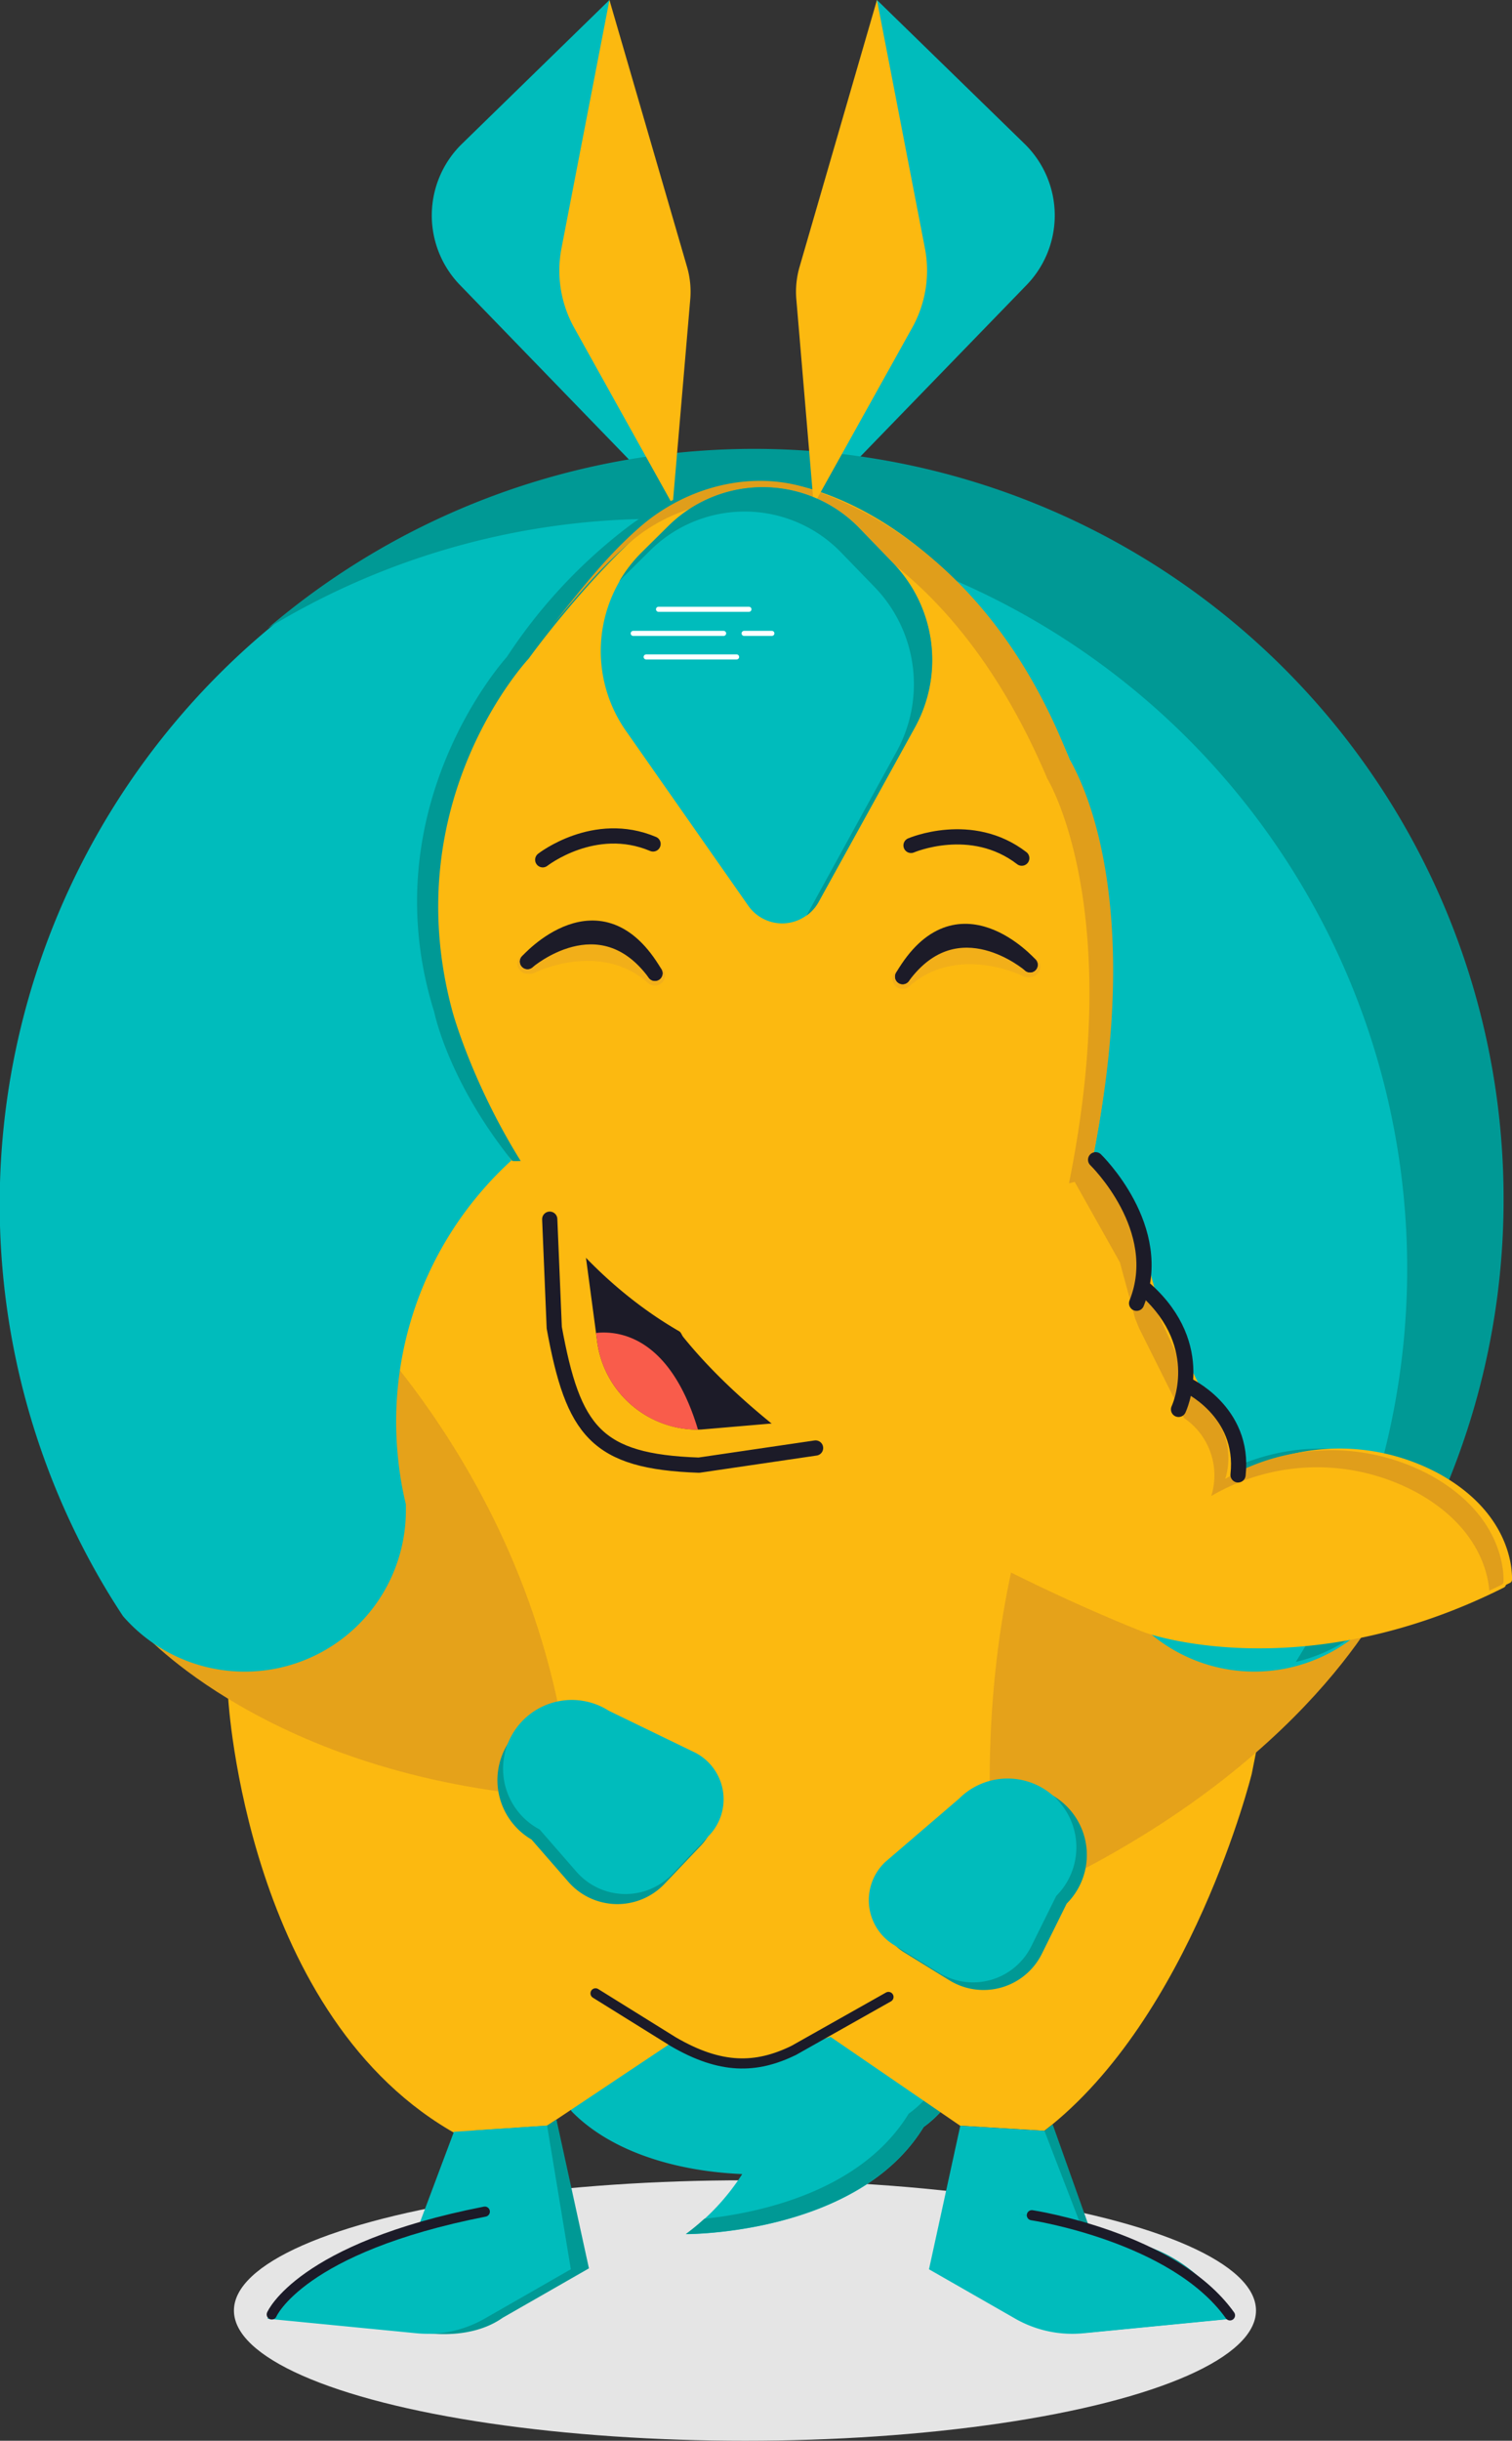 <svg xmlns="http://www.w3.org/2000/svg" viewBox="0 0 298.09 480.95"><rect x="0" y="0" width="298.09" height="480.95" fill="#333333" stroke="none"/><defs><style>.cls-1{fill:#e5e5e5;}.cls-2{fill:#00bcbc;}.cls-3{fill:#009995;}.cls-4{fill:#fcb910;}.cls-5{fill:#e5a21a;}.cls-6{fill:#1c1b28;}.cls-7{fill:#e09e1b;}.cls-10,.cls-11,.cls-12,.cls-13,.cls-8{fill:none;stroke-linecap:round;}.cls-10,.cls-11,.cls-8{stroke:#1c1b28;}.cls-10,.cls-13,.cls-8{stroke-linejoin:round;}.cls-8{stroke-width:2px;}.cls-9{fill:#f95c4b;}.cls-10,.cls-11{stroke-width:3px;}.cls-11,.cls-12{stroke-miterlimit:10;}.cls-12{stroke:#fff;}.cls-13{stroke:#f2af19;stroke-width:4px;}</style></defs><g id="Capa_2" data-name="Capa 2"><g id="Capa_2-2" data-name="Capa 2"><ellipse class="cls-1" cx="146.87" cy="455.29" rx="100.75" ry="25.66"/><path class="cls-2" d="M112.66,416c7.08,7.32,19.22,11.78,33.67,12.4a44.36,44.36,0,0,1-11.09,11.84s33.78.24,46.86-21.1a23.08,23.08,0,0,0,3.27-2.9l5.35-14.85L185,374.44l-60.24-5.17L103,395.11Z"/><path class="cls-3" d="M185,374.44l-2.44-.21,5.2,24.53-5.35,14.85a22.48,22.48,0,0,1-3.27,2.9c-9.47,15.46-29.79,19.59-40.28,20.7a45.81,45.81,0,0,1-3.64,3s33.78.24,46.86-21.1a23.08,23.08,0,0,0,3.27-2.9l5.35-14.85Z"/><path class="cls-4" d="M45,334.77s3.59,63.17,45.54,86.06l15.83-.95,26.33-17.57,13.92,4.5,17.11-5.45,25.57,17.52,16.59,1c29-22.34,40.89-70.34,40.89-70.34l15.56-78.41-84.59-66.77L95.08,206,46.84,269.7Z"/><path class="cls-5" d="M109.33,354.17c-56.48-4.26-81.53-32.81-81.53-32.81L53.66,244.5S98,276.77,110.26,337"/><path class="cls-5" d="M195.17,356.4c-1.4-61.77,22.66-91.83,22.66-91.83l56.54,48s-13.8,32.26-64.43,57.66"/><path class="cls-6" d="M157.16,280.07l-18.94,1.62a20,20,0,0,1-20.44-17l-2.69-20.08,27.63-1.76,14.13,24.22Z"/><path class="cls-2" d="M132.62,99.45,90.68,56.16a19.7,19.7,0,0,1,.39-27.81L120.15,0"/><path class="cls-2" d="M172.89,0,202,28.35a19.7,19.7,0,0,1,.39,27.81L160.42,99.45"/><path class="cls-2" d="M295.48,237.27A147.07,147.07,0,0,1,277,308.92q-2.81,5.06-6,9.85a31.78,31.78,0,0,1-55.49-21.15c0-.51,0-1,0-1.52a69.21,69.21,0,0,0,1.35-7.81,68.26,68.26,0,0,0,.48-8.13,69.62,69.62,0,1,0-138.8,7.78,66.19,66.19,0,0,0,1.48,8.5c0,.39,0,.79,0,1.18a31.78,31.78,0,0,1-55.77,20.84q-2.94-4.44-5.54-9.1a147.75,147.75,0,1,1,276.73-72.09Z"/><path class="cls-3" d="M296.43,236.19a147.07,147.07,0,0,1-18.5,71.65q-2.81,5.06-6,9.85a31.67,31.67,0,0,1-16.46,9.79q1.8-2.88,3.45-5.86A147.78,147.78,0,0,0,52.83,123.77a147.74,147.74,0,0,1,243.6,112.42Z"/><path class="cls-4" d="M132.62,99.45,136.08,59a17.53,17.53,0,0,0-.63-6.4L120.15,0l-9.46,48.94a23.14,23.14,0,0,0,2.5,15.62Z"/><path class="cls-4" d="M282.65,291.32a41.29,41.29,0,0,0-40.56.65,13.67,13.67,0,0,0-5.39-15.38l-8.86-17.72-.76-1.88-3-11.05-8.91-15.86-1.13.27c10.92-54-3.75-78.86-4.38-79.9,0,0,0,0,0-.08-14.78-34.72-35.75-48.25-50.06-52.87a34.21,34.21,0,0,0-33,6.94C113.85,115.54,103,130.63,103,130.63s-26.38,28-15,69.69c0,0,11.4,42.06,45.89,62,.4.23.51.76.8,1.12,27.45,34,91.07,58.27,91.07,58.27s30.82,11.16,70.75-8.9a.71.71,0,0,0,.38-.59C297,310,296.58,299,282.65,291.32Z"/><path class="cls-3" d="M280.17,290.44a41.28,41.28,0,0,0-40.57.66,13.67,13.67,0,0,0-5.38-15.38L225.35,258l-.76-1.87-3-11.05-8.91-15.87-1.13.28c10.93-54-3.74-78.87-4.37-79.91a.25.25,0,0,1,0-.07c-14.79-34.73-35.75-48.25-50.06-52.88-11.42-3.69-23.32-.18-33,6.94a103.5,103.5,0,0,0-24.2,25.89s-27,29.51-14.3,70c0,0,2.63,13.39,15.3,29.23.25.31,3.2-.15,3.46.16,7,8.4,14.42,17.47,27.68,26.72.38.26,5.3,2.43,5.59,2.79,27.44,34,86.72,60,86.72,60s29.84,13.63,69.76-6.44a.69.69,0,0,0,.39-.59C294.54,309.08,294.1,298.17,280.17,290.44Z"/><path class="cls-4" d="M283.78,290.44a41.28,41.28,0,0,0-40.57.66,13.67,13.67,0,0,0-5.38-15.38L229,258l-.76-1.87-3-11.05-8.91-15.87-1.13.28c10.93-54-3.74-78.87-4.37-79.91a.25.25,0,0,1,0-.07c-14.79-34.73-35.75-48.25-50.06-52.88a34.22,34.22,0,0,0-33,6.94c-12.71,11.11-23.53,26.2-23.53,26.2s-26.37,28-15,69.68c0,0,11.41,42.06,45.9,62,.39.23.51.76.8,1.11,27.44,34,91.06,58.28,91.06,58.28S257.78,332,297.7,311.9a.69.69,0,0,0,.39-.59C298.15,309.08,297.71,298.17,283.78,290.44Z"/><path class="cls-7" d="M282.12,290.76a41.31,41.31,0,0,0-40.57.66A13.67,13.67,0,0,0,236.16,276l-8.49-18.48-1.13-1.12L225,244l-8.78-16-.74-.09c10.92-54-4.06-77.28-4.69-78.32a.25.25,0,0,1,0-.07c-13.77-35.38-37.13-48.66-51.44-53.29-11.41-3.69-24.22-.22-33.25,7.67-7.16,6.25-12.79,13.85-17.15,19.22,4.15-4.9,9-10.77,14.75-15.81a33.59,33.59,0,0,1,32.62-7c14.3,4.63,35.27,18.15,50.05,52.87l0,.08c.64,1,15.3,25.92,4.38,79.91l1.13-.28,8.91,15.86,3,11.05.76,1.88,8.86,17.73a13.67,13.67,0,0,1,5.39,15.38,41.27,41.27,0,0,1,40.56-.66c11.84,6.56,13.94,15.42,14.26,19.31.81-.38,1.61-.76,2.42-1.17a.66.66,0,0,0,.38-.59C296.49,309.4,296.05,298.49,282.12,290.76Z"/><path class="cls-4" d="M160.42,99.45,157,59a17.53,17.53,0,0,1,.63-6.4L172.89,0l9.46,48.94a23.14,23.14,0,0,1-2.5,15.62Z"/><path class="cls-2" d="M131.79,103.65l-5.22,5.17A27.39,27.39,0,0,0,123.39,144l24.13,34.47a8.15,8.15,0,0,0,13.82-.73l19-34.42A27.5,27.5,0,0,0,176,110.89l-6.6-6.83A26.48,26.48,0,0,0,131.79,103.65Z"/><path class="cls-8" d="M117.41,392.79l15.31,9.52c9.35,5.45,16.32,5.36,23.78,1.71l18.66-10.52"/><path class="cls-9" d="M117.78,264.72a20,20,0,0,0,19.83,17c-5.54-18.45-15.69-19.55-20.11-19.06Z"/><path class="cls-10" d="M108.38,240.24l.89,21.38C113,282,117.47,288,137.79,288.71l23-3.38"/><path class="cls-3" d="M176,110.89l-6.6-6.83a26.48,26.48,0,0,0-37.64-.41l-5.22,5.17a27.22,27.22,0,0,0-4.48,5.8c.31-.33.59-.67.91-1l5.23-5.17a26.46,26.46,0,0,1,37.63.42l6.61,6.82a27.53,27.53,0,0,1,4.31,32.43L159,180.42a8.07,8.07,0,0,0,2.39-2.68l19-34.42A27.5,27.5,0,0,0,176,110.89Z"/><path class="cls-11" d="M107,169.42s10.2-8,21.75-3.12"/><path class="cls-11" d="M179.61,166.59s11.89-5.14,21.83,2.51"/><line class="cls-12" x1="129.83" y1="120.06" x2="147.65" y2="120.06"/><line class="cls-12" x1="124.84" y1="124.81" x2="142.66" y2="124.81"/><line class="cls-12" x1="127.39" y1="129.45" x2="145.22" y2="129.45"/><line class="cls-12" x1="146.7" y1="124.81" x2="152.17" y2="124.81"/><path class="cls-10" d="M216,228.53s14,13.55,8.08,28.28"/><path class="cls-10" d="M232.35,277.72s5.94-12.35-6.41-23.52"/><path class="cls-10" d="M233.78,272.79s11.7,5.21,10.3,17.84"/><path class="cls-13" d="M104,189.87s13.91-11.38,25.12,2.32"/><path class="cls-13" d="M104.46,189.9s14-7.07,24.63,2.29"/><path class="cls-11" d="M104,189.47s14.3-16.25,25.12,2.32"/><path class="cls-11" d="M104,189.47s14.3-12.39,25.12,2.32"/><path class="cls-13" d="M203.08,190.52s-13.91-11.38-25.12,2.32"/><path class="cls-13" d="M202.59,190.55s-14-7.07-24.63,2.29"/><path class="cls-11" d="M203.08,190.12s-14.3-16.25-25.12,2.32"/><path class="cls-11" d="M203.08,190.12s-14.3-12.39-25.12,2.32"/><path class="cls-3" d="M138.21,363.64,131,371.23a12.83,12.83,0,0,1-18.95-.42l-7.26-8.33a13.55,13.55,0,1,1,13.66-23.41l17.15,8.33A10.33,10.33,0,0,1,138.21,363.64Z"/><path class="cls-2" d="M139.82,361.66l-7.23,7.58a12.82,12.82,0,0,1-18.94-.41l-7.26-8.33A13.55,13.55,0,1,1,120,337.09l17.16,8.32A10.34,10.34,0,0,1,139.82,361.66Z"/><path class="cls-3" d="M178.27,384.73l8.92,5.5A12.83,12.83,0,0,0,205.4,385l4.9-9.9a13.55,13.55,0,1,0-19.16-19.17l-14.47,12.42A10.33,10.33,0,0,0,178.27,384.73Z"/><path class="cls-2" d="M176.2,383.23l8.92,5.49a12.81,12.81,0,0,0,18.21-5.23l4.91-9.9a13.55,13.55,0,1,0-19.17-19.16L174.6,366.84A10.34,10.34,0,0,0,176.2,383.23Z"/><path class="cls-3" d="M98.32,436.05l-22.13,6.07a28.73,28.73,0,0,0-12.71,7.38l-7.21,7.22,28.42,3.08c4.67.45,10.21-.11,14.42-3.09l17-9.73-6.41-29.33-1.85,1.2-14.79,1L86,438.9"/><path class="cls-3" d="M202.37,436.05l22.13,6.07a28.71,28.71,0,0,1,12.72,7.38l5.56,5.57a1.11,1.11,0,0,1-.68,1.88L215,459.59c-4.67.45-9.21.1-13.43-2.88l-17-9.73,5.53-28.05,4.41,1.9,11.42-.95,1.6-1.27,7.22,20.29"/><path class="cls-2" d="M94.75,436.23,72.62,442.3a28.62,28.62,0,0,0-12.71,7.38l-7.22,7.22,29.43,2.87a22.63,22.63,0,0,0,13.42-2.88l17-9.73-4.68-28.31-18.37,1.22-7.13,19"/><path class="cls-8" d="M53.58,456.06s5.62-13.13,42-20.26"/><path class="cls-2" d="M201,436.23l22.13,6.07a28.62,28.62,0,0,1,12.71,7.38L243,456.9l-29.43,2.87a22.63,22.63,0,0,1-13.42-2.88l-17-9.73,6.17-28.28,16.59,1,7.41,19.2"/><path class="cls-8" d="M203.43,436.51s28,4.23,39.06,19.73"/></g></g></svg>